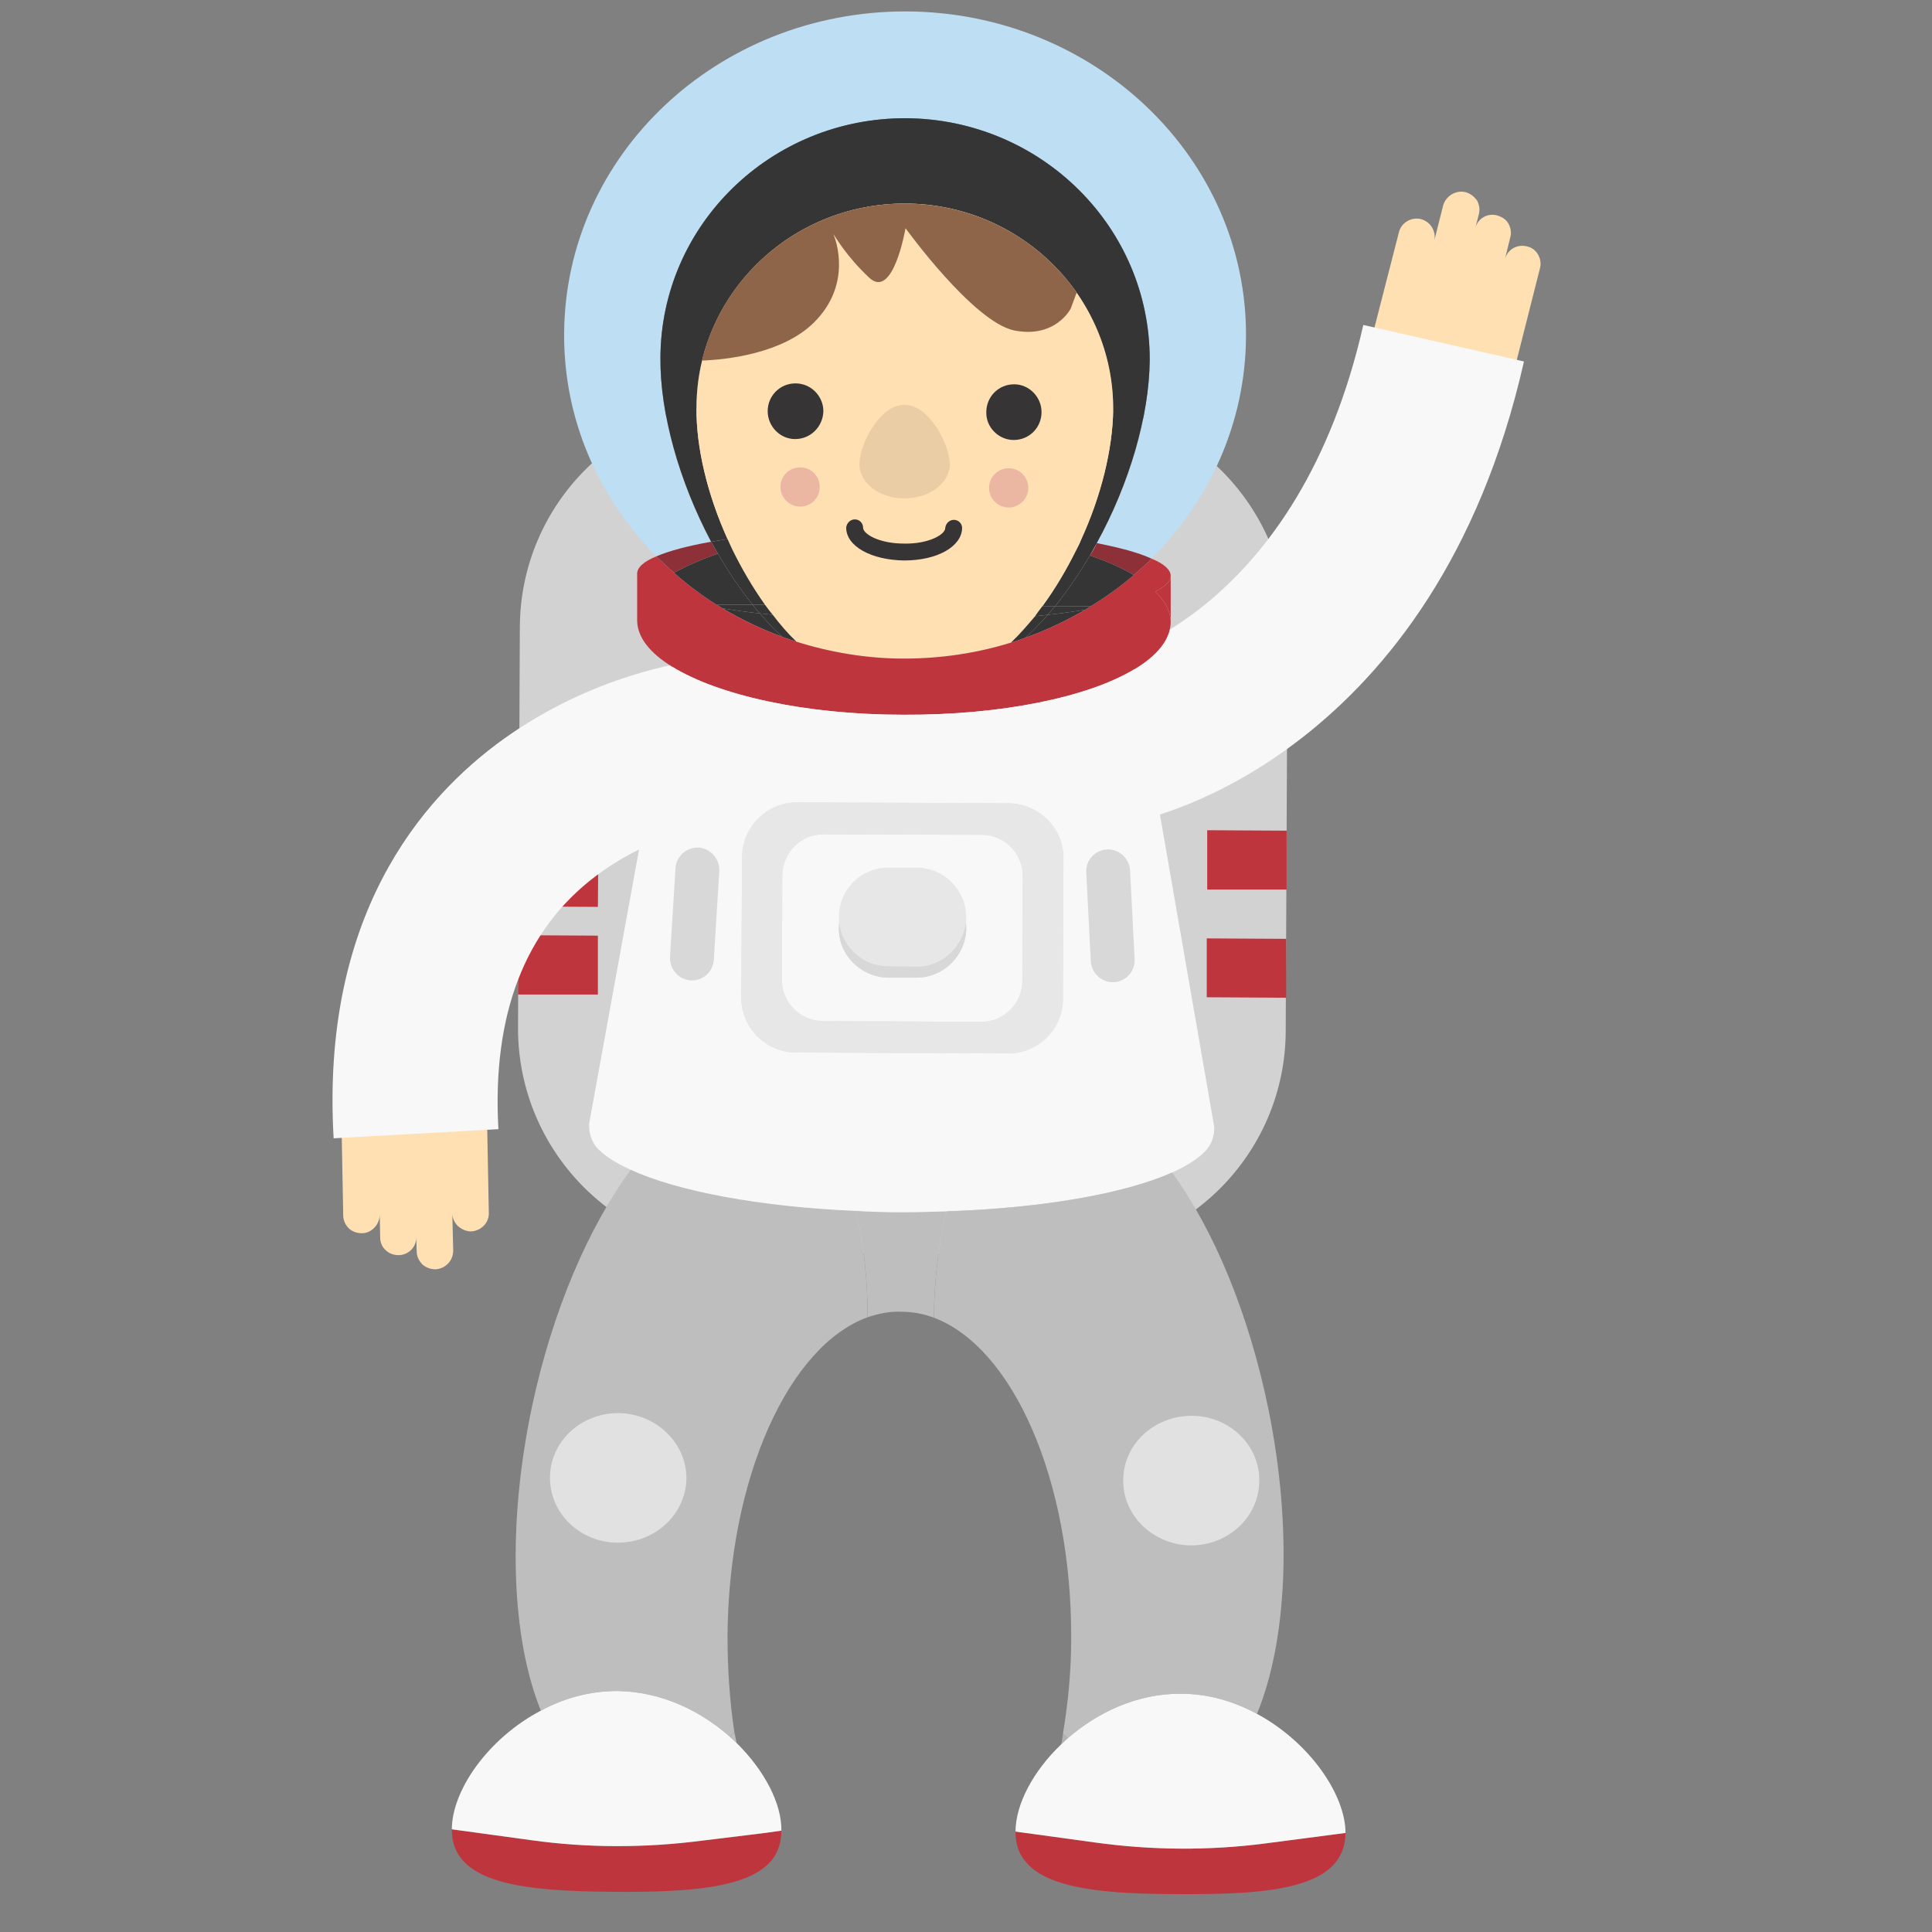 <?xml version="1.0" encoding="UTF-8"?>
<!DOCTYPE svg PUBLIC "-//W3C//DTD SVG 1.1//EN" "http://www.w3.org/Graphics/SVG/1.1/DTD/svg11.dtd">
<!-- Creator: CorelDRAW X8 -->
<svg xmlns="http://www.w3.org/2000/svg" xml:space="preserve" width="42.333mm" height="42.333mm" version="1.1" style="shape-rendering:geometricPrecision; text-rendering:geometricPrecision; image-rendering:optimizeQuality; fill-rule:evenodd; clip-rule:evenodd"
viewBox="0 0 4233 4233"
 xmlns:xlink="http://www.w3.org/1999/xlink">
 <rect x="0" y="0" width="4233" height="4233" fill="#808080" stroke="none"/>
 <defs>
  <style type="text/css">
   <![CDATA[
    .fil2 {fill:#FFE0B3;fill-rule:nonzero}
    .fil3 {fill:#F9F8F8;fill-rule:nonzero}
    .fil16 {fill:#EBB7A3;fill-rule:nonzero}
    .fil15 {fill:#EBCDA5;fill-rule:nonzero}
    .fil12 {fill:#E8E7E8;fill-rule:nonzero}
    .fil7 {fill:#E0E2E2;fill-rule:nonzero}
    .fil6 {fill:#E0E1E0;fill-rule:nonzero}
    .fil13 {fill:#D9D8D8;fill-rule:nonzero}
    .fil0 {fill:#D2D2D3;fill-rule:nonzero}
    .fil1 {fill:#BF353E;fill-rule:nonzero}
    .fil8 {fill:#BEDEF4;fill-rule:nonzero}
    .fil4 {fill:#BFBEBE;fill-rule:nonzero}
    .fil10 {fill:#8D3037;fill-rule:nonzero}
    .fil5 {fill:#B2B3B3;fill-rule:nonzero}
    .fil17 {fill:#8E6549;fill-rule:nonzero}
    .fil14 {fill:#363435;fill-rule:nonzero}
    .fil11 {fill:#363637;fill-rule:nonzero}
    .fil9 {fill:#353535;fill-rule:nonzero}
   ]]>
  </style>
 </defs>
 <g id="Camada_x0020_1">
  <g id="_715751376">
   <path class="fil0" d="M2821 1382l-4 877c-1,271 -222,490 -494,489l-698 -3c-272,-1 -491,-222 -490,-494l4 -877c1,-271 222,-491 494,-489l699 3c271,1 490,222 489,494z"/>
   <polygon class="fil1" points="2819,1820 2819,1949 2645,1949 2645,1819 "/>
   <polygon class="fil1" points="2818,2057 2818,2186 2644,2185 2644,2056 "/>
   <polygon class="fil1" points="1136,2049 1135,2179 1310,2179 1310,2050 "/>
   <polygon class="fil1" points="1137,1857 1136,1986 1310,1987 1311,1857 "/>
   <path class="fil2" d="M3374 588l-65 257 -78 -19 -16 61 -77 -19 8 -31 -77 -20 8 -31 -78 -20 66 -257c5,-21 27,-34 48,-29 11,3 20,10 25,19 5,9 7,19 4,30l20 -79c6,-21 28,-34 49,-29 11,3 19,10 25,18 5,9 7,20 4,31l-8 31c5,-22 27,-35 48,-29 11,3 20,9 25,18 5,9 7,20 4,30l-12 49c5,-22 27,-35 49,-29 10,2 19,9 24,18 5,9 7,20 4,30z"/>
   <path class="fil2" d="M752 2663l-5 -265 80 -2 -2 -64 80 -1 1 32 80 -2 0 32 80 -1 5 265c1,22 -17,40 -39,41 -11,0 -21,-5 -29,-12 -7,-7 -12,-17 -12,-28l2 82c0,22 -17,40 -39,41 -11,0 -21,-4 -29,-11 -7,-8 -12,-17 -12,-28l-1 -32c1,22 -17,40 -39,40 -11,0 -21,-4 -28,-11 -8,-7 -12,-17 -12,-28l-1 -50c0,22 -18,41 -39,41 -11,0 -22,-4 -29,-11 -7,-7 -12,-17 -12,-28z"/>
   <path class="fil3" d="M2495 1797l-73 -353 -2 0c17,-4 425,-107 567,-732l352 80c-195,861 -817,1000 -844,1005z"/>
   <path class="fil3" d="M1092 2474l-361 20c-28,-483 188,-743 374,-876 196,-140 395,-167 417,-170l42 359 2 0c-1,0 -137,19 -260,112 -156,117 -228,304 -214,555z"/>
   <path class="fil1" d="M2565 1262l0 102c0,-24 -12,-47 -34,-68 22,-11 34,-22 34,-34z"/>
   <path class="fil4" d="M2074 2654c-17,69 -27,147 -28,233 -24,-9 -48,-13 -72,-13 -25,-1 -49,4 -73,12 0,-85 -9,-164 -26,-233 33,2 66,3 100,3 33,0 66,-1 99,-2z"/>
   <path class="fil5" d="M2339 3809c-5,4 -9,9 -14,13 2,-8 3,-16 4,-24 4,4 7,8 10,11z"/>
   <path class="fil4" d="M1614 3819c-5,-5 -10,-9 -14,-13 3,-4 6,-7 9,-11 2,8 3,16 5,24z"/>
   <path class="fil6" d="M1292 2455l-3 17c0,-6 1,-12 3,-17z"/>
   <path class="fil7" d="M2662 2478l-3 -17c2,5 3,11 3,17z"/>
   <path class="fil8" d="M2730 737c-1,189 -80,360 -207,487 -28,-13 -69,-24 -120,-34 72,-131 115,-279 116,-401 1,-291 -238,-528 -534,-530 -296,-1 -537,234 -538,525 -1,122 41,271 111,403 -51,9 -92,20 -120,32 -126,-128 -203,-299 -202,-488 2,-392 337,-707 750,-706 413,2 746,321 744,712z"/>
   <path class="fil9" d="M2519 789c-1,122 -44,270 -116,401 -5,9 -10,18 -15,27 -23,39 -49,77 -76,111l-28 0c28,-38 52,-79 73,-121 4,-8 8,-15 11,-23 44,-97 70,-200 71,-287 0,-95 -30,-183 -80,-256 -82,-117 -219,-194 -375,-195 -216,-1 -398,146 -446,344 -8,33 -12,67 -12,103 -1,87 24,191 68,288 -13,2 -24,4 -36,6 -70,-132 -112,-281 -111,-403 1,-291 242,-526 538,-525 296,2 535,239 534,530z"/>
   <path class="fil2" d="M2439 897c-1,87 -26,190 -71,287 -3,8 -7,15 -11,23 -21,42 -45,83 -73,121 -5,7 -11,14 -16,22 -17,20 -34,40 -53,58 -74,23 -153,35 -235,35 -82,0 -162,-14 -235,-37 -19,-18 -36,-38 -52,-59 -6,-7 -11,-14 -17,-22 -27,-38 -51,-79 -72,-122 -3,-7 -7,-15 -10,-22 -44,-97 -69,-201 -68,-288 1,-248 206,-448 458,-447 252,1 456,203 455,451z"/>
   <path class="fil9" d="M2378 1336c-42,24 -85,45 -131,61 17,-16 33,-32 49,-50 29,-3 56,-7 82,-11z"/>
   <path class="fil9" d="M1713 1395c-46,-17 -89,-38 -130,-62 25,4 53,8 82,11 15,18 31,35 48,51z"/>
   <path class="fil9" d="M2296 1347c-16,18 -32,34 -49,50 -10,4 -21,8 -32,11 19,-18 36,-38 53,-58 9,-1 18,-2 28,-3z"/>
   <path class="fil9" d="M1745 1406c-11,-4 -22,-7 -32,-11 -17,-16 -33,-33 -48,-51 9,1 18,2 28,3 16,21 33,41 52,59z"/>
   <path class="fil1" d="M2531 1296c22,21 34,44 34,68 -1,37 -29,72 -79,102 -101,61 -290,101 -507,100 -216,0 -405,-43 -506,-105 -49,-30 -77,-65 -77,-102l0 -102c0,-14 15,-27 42,-38 13,12 26,25 39,36 29,26 60,49 93,70 4,2 9,5 13,8 41,24 84,45 130,62 10,4 21,7 32,11 73,23 153,37 235,37 82,0 161,-12 235,-35 11,-3 22,-7 32,-11 46,-16 89,-37 131,-61 4,-3 8,-5 12,-8 33,-20 65,-43 94,-68 14,-12 27,-24 39,-36 27,11 42,24 42,38 0,12 -12,23 -34,34z"/>
   <path class="fil10" d="M2523 1224c-12,12 -25,24 -39,36 -26,-16 -59,-30 -96,-43 6,-9 11,-18 15,-27 51,10 92,21 120,34z"/>
   <path class="fil10" d="M1573 1213c-37,13 -69,27 -96,42 -13,-11 -26,-24 -39,-36 28,-12 69,-23 120,-32 5,9 10,17 15,26z"/>
   <path class="fil9" d="M1649 1325l-79 0c-33,-21 -64,-44 -93,-70 27,-15 59,-29 96,-42 23,40 48,77 76,112z"/>
   <path class="fil9" d="M2484 1260c-29,25 -61,48 -94,68l-78 0c27,-34 53,-72 76,-111 37,13 70,27 96,43z"/>
   <path class="fil11" d="M2390 1328c-4,3 -8,5 -12,8 -26,4 -53,8 -82,11 5,-6 10,-13 16,-19l78 0z"/>
   <path class="fil9" d="M1665 1344c-29,-3 -57,-7 -82,-11 -4,-3 -9,-6 -13,-8l79 0c5,6 10,13 16,19z"/>
   <path class="fil9" d="M1676 1325l-27 0c-28,-35 -53,-72 -76,-112 -5,-9 -10,-17 -15,-26 12,-2 23,-4 36,-6 3,7 7,15 10,22 21,43 45,84 72,122z"/>
   <path class="fil9" d="M2312 1328c-6,6 -11,13 -16,19 -10,1 -19,2 -28,3 5,-8 11,-15 16,-22l28 0z"/>
   <path class="fil9" d="M1693 1347c-10,-1 -19,-2 -28,-3 -6,-6 -11,-13 -16,-19l27 0c6,8 11,15 17,22z"/>
   <path class="fil12" d="M2240 2149c0,50 -41,90 -90,90l-347 -2c-50,0 -90,-41 -90,-90l1 -230c1,-49 41,-90 91,-89l346 1c50,0 90,41 90,91l-1 229zm-30 -389l-464 -2c-66,0 -120,54 -120,120l-2 307c0,67 54,121 120,121l464 2c66,1 121,-53 121,-120l1 -307c1,-66 -53,-120 -120,-121z"/>
   <path class="fil3" d="M2008 2142l-62 0c-60,-1 -109,-50 -108,-109 0,-60 49,-109 109,-108l62 0c59,0 108,49 108,109 -1,60 -50,108 -109,108zm143 -313l-346 -1c-50,-1 -90,40 -91,89l-1 230c0,49 40,90 90,90l347 2c49,0 90,-40 90,-90l1 -229c0,-50 -40,-91 -90,-91z"/>
   <path class="fil13" d="M2117 2034c-1,60 -50,108 -109,108l-62 0c-60,-1 -109,-50 -108,-109 0,-60 49,-109 109,-108l62 0c59,0 108,49 108,109z"/>
   <path class="fil12" d="M2117 2010c-1,59 -49,108 -109,108l-62 -1c-60,0 -108,-49 -108,-108 0,-60 49,-109 109,-108l62 0c59,0 108,49 108,109z"/>
   <path class="fil4" d="M1594 3586c0,72 5,143 15,209 -3,4 -6,7 -9,11 -65,-58 -152,-100 -248,-101 -60,0 -117,16 -167,43 -64,-158 -75,-404 -19,-668 45,-210 124,-392 216,-517 103,47 282,81 493,90 17,69 26,148 26,233 -173,63 -305,352 -307,700z"/>
   <path class="fil3" d="M1744 2306c-66,0 -120,-54 -120,-121l2 -307c0,-66 54,-120 120,-120l464 2c67,1 121,55 120,121l-1 307c0,67 -55,121 -121,120l-464 -2zm915 155l-173 -995c-101,61 -290,101 -507,100 -216,0 -405,-43 -506,-105l-181 994 0 0c-4,23 3,47 19,63 16,16 40,31 71,45 103,47 282,81 493,90 33,2 66,3 100,3 33,0 66,-1 99,-2 211,-7 391,-39 494,-85 31,-14 55,-29 71,-45 17,-17 24,-40 20,-63l0 0z"/>
   <path class="fil4" d="M2754 3755c-50,-27 -106,-44 -166,-44 -96,-1 -184,41 -249,98 -3,-3 -6,-7 -10,-11 11,-66 18,-136 18,-209 1,-347 -128,-637 -301,-702 1,-86 11,-164 28,-233 211,-7 391,-39 494,-85 91,125 168,308 211,518 54,265 40,511 -25,668z"/>
   <path class="fil1" d="M1712 4011c0,25 -7,45 -19,62 -49,64 -184,73 -343,72 -199,-1 -361,-16 -360,-137l175 24c123,17 248,17 372,1l131 -16 44 -6z"/>
   <path class="fil3" d="M1712 4011l-44 6 -131 16c-124,16 -249,16 -372,-1l-175 -24c0,-85 79,-199 195,-260 50,-27 107,-43 167,-43 96,1 183,43 248,101 4,4 9,8 14,13 61,60 99,133 98,192z"/>
   <path class="fil1" d="M2948 4016c-1,122 -163,135 -362,134 -159,0 -294,-10 -342,-75 -13,-17 -19,-37 -19,-62l44 6 131 18c123,17 249,18 372,2l176 -23z"/>
   <path class="fil3" d="M2948 4016l-176 23c-123,16 -249,15 -372,-2l-131 -18 -44 -6c0,-59 38,-132 100,-191 5,-4 9,-9 14,-13 65,-57 153,-99 249,-98 60,0 116,17 166,44 115,62 194,177 194,261z"/>
   <path class="fil13" d="M2440 2152l0 0c-26,1 -48,-19 -50,-45l-10 -195c-2,-27 19,-49 45,-51l0 0c27,-1 49,19 51,46l10 195c1,26 -19,49 -46,50z"/>
   <path class="fil13" d="M1513 2148l0 0c26,2 49,-18 51,-45l12 -195c1,-26 -19,-49 -45,-51l0 0c-27,-1 -49,19 -51,45l-12 195c-1,27 19,49 45,51z"/>
   <path class="fil14" d="M1804 901c-1,34 -28,61 -62,61 -33,0 -60,-28 -60,-61 0,-34 27,-61 61,-61 34,0 61,28 61,61z"/>
   <path class="fil14" d="M2161 903c-1,33 27,61 60,61 34,0 61,-27 61,-61 0,-33 -27,-61 -60,-61 -34,0 -61,27 -61,61z"/>
   <path class="fil15" d="M2081 1017c0,42 -45,75 -100,75 -54,0 -99,-34 -98,-76 0,-41 44,-130 99,-129 55,0 99,89 99,130z"/>
   <path class="fil14" d="M1981 1228c-72,-1 -127,-31 -127,-72 1,-10 9,-18 19,-18 10,0 18,8 18,18 0,14 35,35 90,35 54,1 90,-20 90,-34 1,-10 9,-18 19,-18 10,0 18,8 18,18 -1,41 -55,71 -127,71z"/>
   <path class="fil16" d="M2167 1069c0,23 19,43 43,43 23,0 43,-19 43,-43 0,-24 -19,-43 -43,-43 -24,0 -43,19 -43,43z"/>
   <path class="fil16" d="M1710 1067c0,23 19,43 43,43 24,0 43,-19 43,-43 0,-24 -19,-43 -43,-43 -24,0 -43,19 -43,43z"/>
   <path class="fil6" d="M2759 3244c0,79 -67,142 -150,142 -82,-1 -149,-65 -148,-143 0,-78 67,-141 150,-141 82,0 149,64 148,142z"/>
   <path class="fil6" d="M1504 3239c-1,78 -68,141 -150,141 -83,0 -149,-64 -149,-142 0,-79 67,-142 150,-142 82,1 149,65 149,143z"/>
   <path class="fil17" d="M2359 641l-13 35c0,0 -33,66 -124,48 -90,-19 -238,-224 -238,-224 0,0 -27,159 -80,108 -49,-46 -73,-88 -78,-95 5,12 42,110 -43,194 -68,67 -189,81 -245,83 48,-198 230,-345 446,-344 156,1 293,78 375,195z"/>
  </g>
 </g>
</svg>
